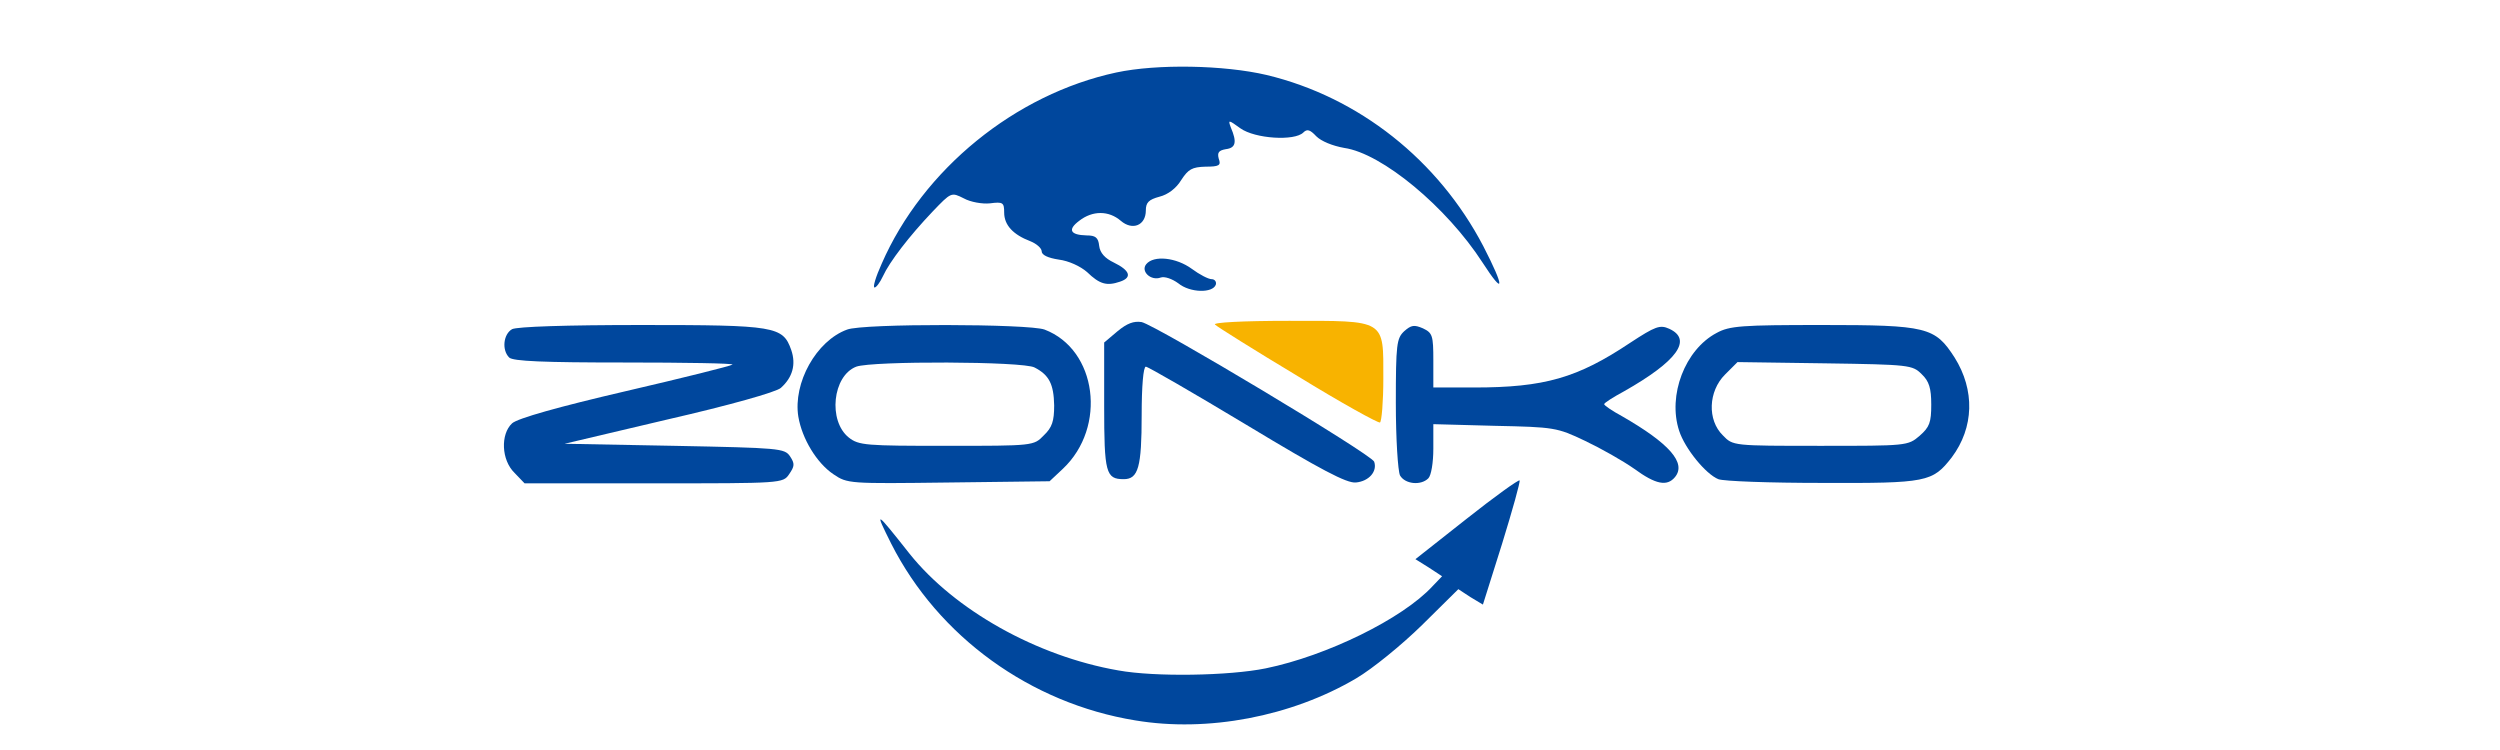 <!DOCTYPE svg PUBLIC "-//W3C//DTD SVG 20010904//EN" "http://www.w3.org/TR/2001/REC-SVG-20010904/DTD/svg10.dtd">
<svg version="1.0" xmlns="http://www.w3.org/2000/svg" width="600px" height="180px" viewBox="0 0 6000 1800" preserveAspectRatio="xMidYMid meet">
<g id="layer101" fill="#00479d" stroke="none">
<path d="M2725 1729 c-252 -41 -473 -201 -586 -424 -41 -82 -39 -81 44 24 108 135 305 246 501 280 88 16 266 13 354 -5 146 -30 328 -119 400 -197 l23 -24 -32 -21 -32 -20 123 -97 c67 -53 124 -94 127 -92 2 3 -17 71 -42 152 l-46 146 -30 -18 -29 -19 -87 86 c-49 48 -119 105 -158 128 -156 92 -357 130 -530 101z"/>
<path d="M1235 1135 c-32 -31 -34 -93 -6 -119 13 -12 113 -40 272 -77 138 -32 254 -61 257 -64 3 -3 -114 -5 -259 -5 -193 0 -268 -3 -277 -12 -18 -18 -14 -56 7 -68 12 -6 129 -10 311 -10 321 0 339 3 359 60 12 35 3 66 -25 91 -11 10 -125 42 -269 75 l-250 59 264 5 c252 5 264 6 277 25 12 18 11 24 -2 43 -15 22 -17 22 -325 22 l-310 0 -24 -25z"/>
<path d="M2000 1138 c-40 -27 -75 -85 -84 -138 -13 -81 43 -182 117 -209 38 -15 437 -14 474 0 126 48 150 234 44 334 l-32 30 -242 3 c-240 3 -243 3 -277 -20z m505 -93 c20 -19 25 -34 25 -72 -1 -51 -12 -73 -47 -91 -27 -15 -390 -16 -428 -2 -57 22 -68 130 -18 170 24 19 41 20 235 20 208 0 209 0 233 -25z"/>
<path d="M2992 1020 c-128 -77 -237 -140 -242 -140 -6 0 -10 47 -10 116 0 125 -8 154 -43 154 -43 0 -47 -15 -47 -176 l0 -152 32 -27 c23 -19 39 -25 58 -22 35 8 551 317 558 335 8 23 -12 47 -44 50 -22 2 -83 -30 -262 -138z"/>
<path d="M3360 1141 c-5 -11 -10 -87 -10 -174 0 -141 2 -155 20 -172 17 -15 24 -16 45 -7 23 11 25 17 25 77 l0 65 98 0 c169 0 248 -23 374 -107 61 -40 72 -44 94 -34 57 26 19 78 -108 150 -26 14 -48 28 -48 31 0 3 19 16 43 29 113 65 155 112 127 146 -19 23 -46 18 -98 -20 -27 -19 -80 -49 -118 -67 -67 -32 -74 -33 -216 -36 l-148 -4 0 59 c0 33 -5 64 -12 71 -18 18 -56 14 -68 -7z"/>
<path d="M4124 1150 c-30 -12 -80 -73 -94 -116 -28 -85 14 -195 90 -235 31 -17 60 -19 253 -19 252 0 271 5 318 78 49 78 47 168 -7 240 -46 59 -59 62 -311 61 -125 0 -237 -4 -249 -9z m483 -104 c24 -21 28 -32 28 -75 0 -39 -5 -56 -23 -73 -22 -22 -29 -23 -232 -26 l-210 -3 -30 30 c-40 40 -43 109 -5 146 24 25 24 25 234 25 207 0 210 0 238 -24z"/>
<path d="M2828 680 c-15 -11 -33 -17 -42 -14 -24 9 -49 -15 -35 -32 18 -22 72 -16 109 11 19 14 40 25 48 25 7 0 12 6 10 13 -7 21 -62 20 -90 -3z"/>
<path d="M2116 633 c99 -227 321 -407 563 -459 98 -21 259 -18 361 6 221 53 412 204 520 411 52 101 51 121 -2 39 -86 -133 -241 -262 -332 -275 -28 -5 -55 -16 -67 -28 -15 -16 -22 -18 -31 -9 -21 21 -116 15 -151 -10 -29 -21 -30 -21 -23 -2 15 35 12 49 -12 52 -17 3 -21 8 -17 23 6 16 1 19 -32 19 -32 1 -41 6 -58 32 -12 20 -32 35 -52 40 -26 7 -33 14 -33 33 0 36 -32 49 -60 25 -29 -25 -68 -25 -100 0 -28 21 -22 34 18 35 21 0 28 5 30 25 2 17 14 30 35 40 39 19 45 36 15 46 -32 11 -49 6 -79 -23 -16 -14 -44 -27 -68 -30 -26 -4 -41 -11 -41 -20 0 -7 -12 -18 -27 -24 -42 -16 -63 -39 -63 -69 0 -24 -3 -26 -34 -22 -18 2 -47 -3 -63 -12 -30 -15 -30 -15 -75 32 -56 59 -103 120 -119 155 -7 15 -16 27 -20 27 -5 0 3 -26 17 -57z"/>
</g>
<g id="layer102" fill="#f8b300" stroke="none">
<path d="M3115 903 c-105 -63 -194 -119 -199 -124 -6 -5 65 -9 177 -9 235 0 227 -5 227 139 0 55 -4 102 -8 105 -4 2 -93 -47 -197 -111z"/>
</g>


</svg>